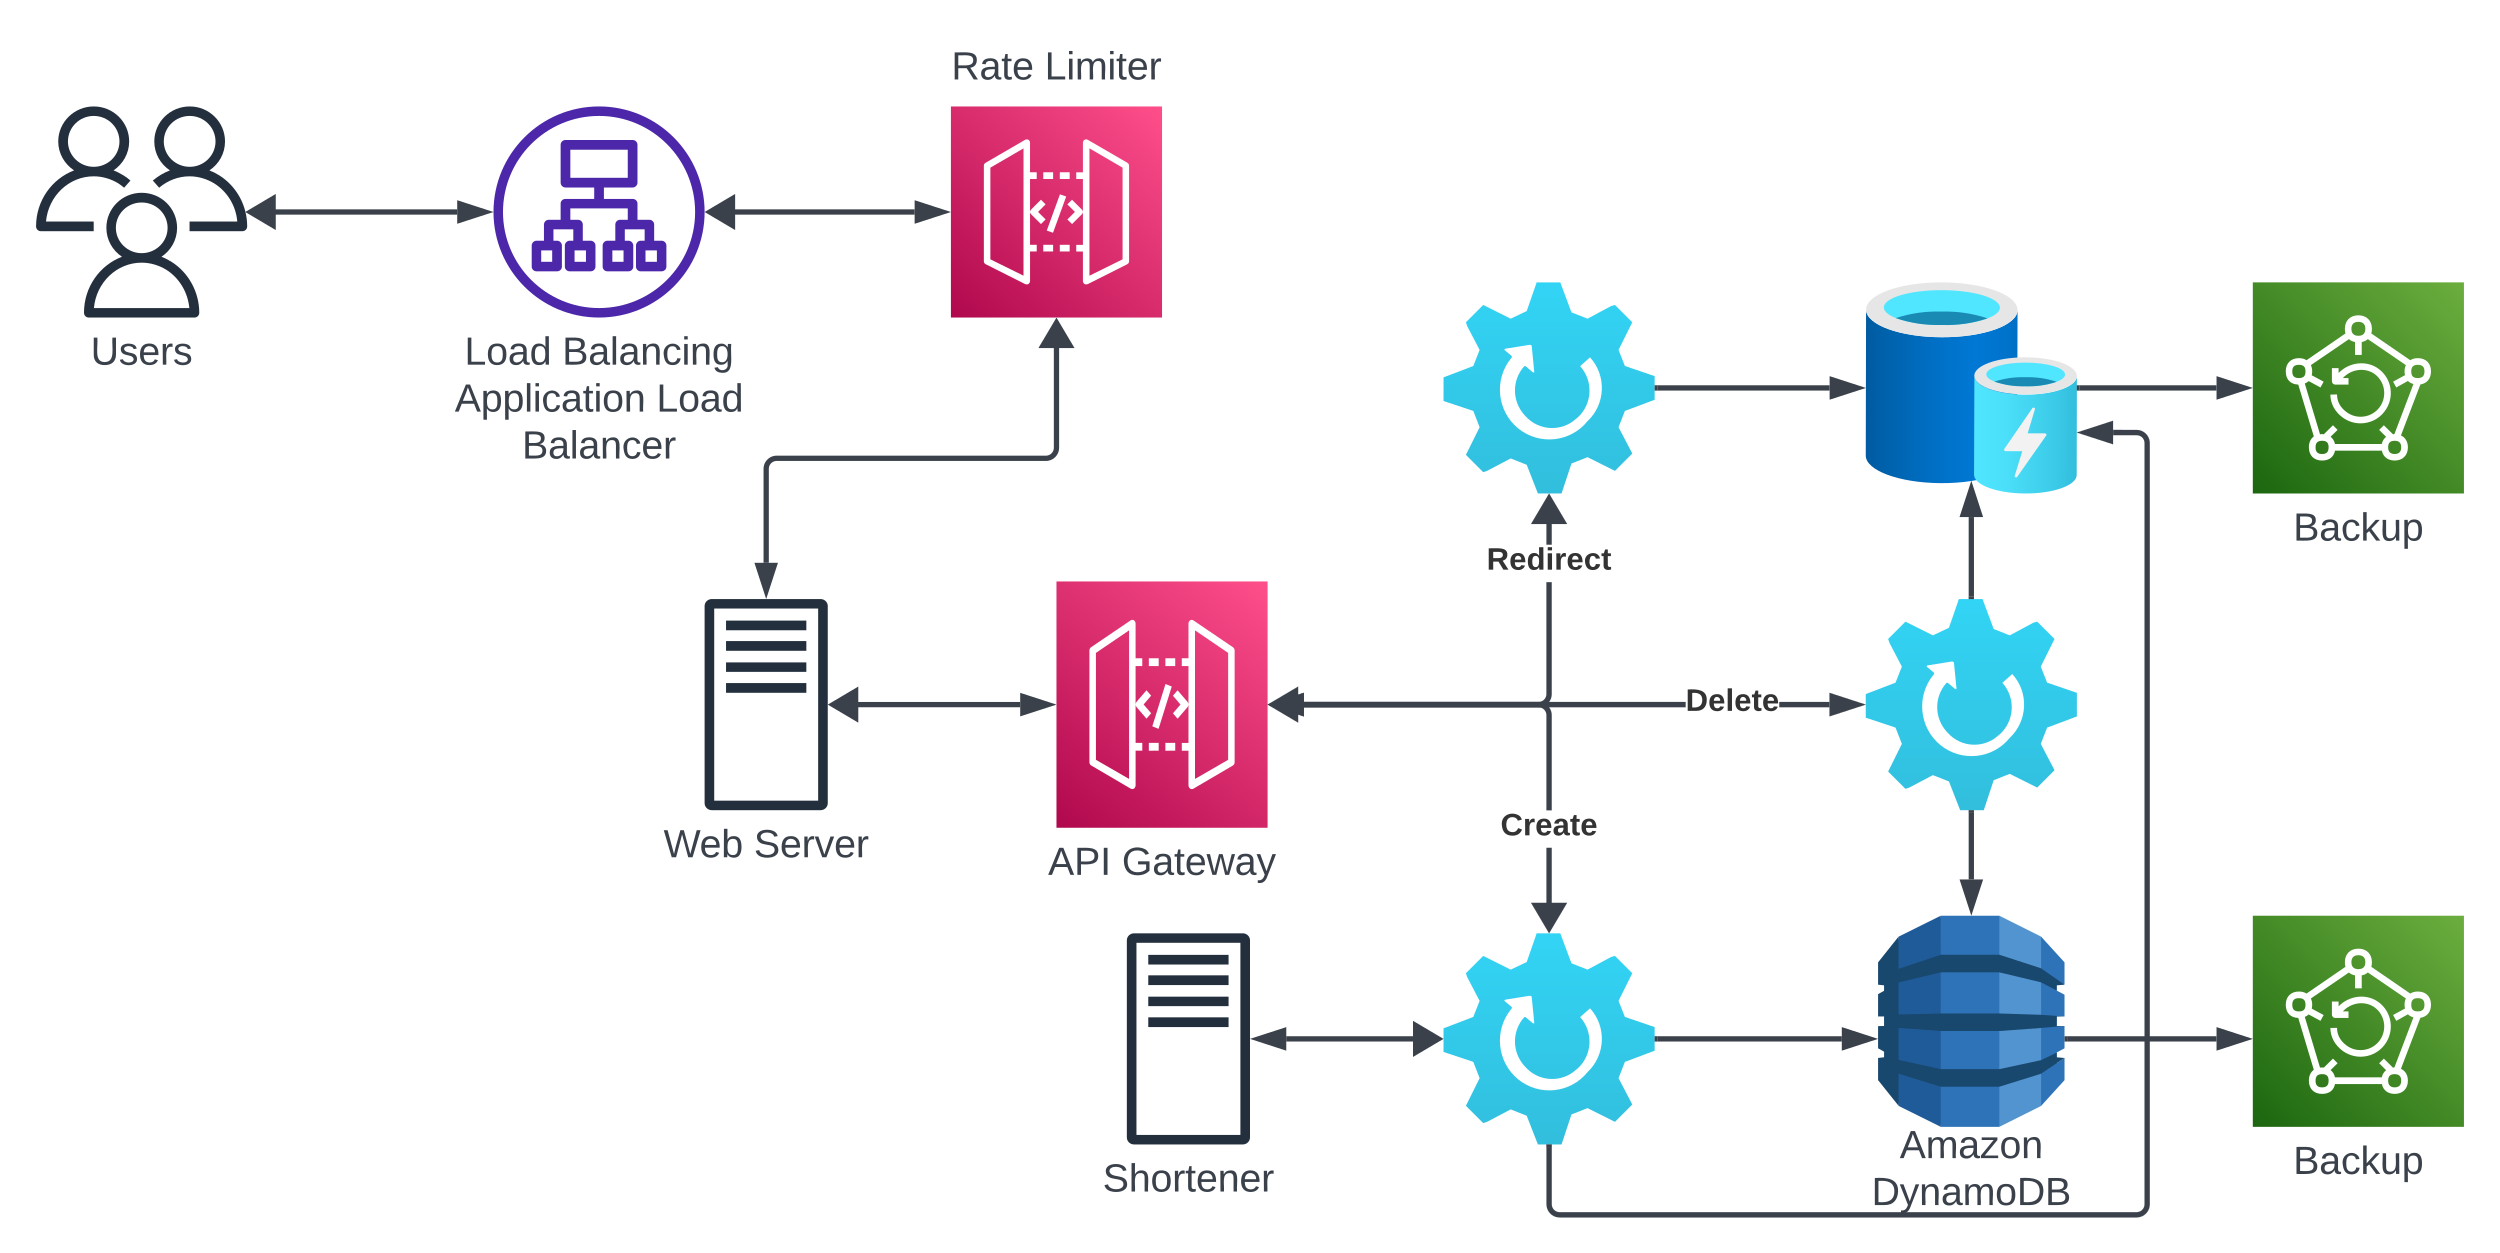<svg xmlns="http://www.w3.org/2000/svg" xmlns:xlink="http://www.w3.org/1999/xlink" xmlns:lucid="lucid" width="1421" height="712.17"><g transform="translate(-239.5 -259.5)" lucid:page-tab-id="0_0"><path d="M0 0h2000v1000H0z" fill="#fff"/><path d="M336.8 408.2c9.84 6.12 15.96 17.28 15.96 29.04 0 1.56-1.2 2.76-2.76 2.76h-60c-1.56 0-2.76-1.2-2.76-2.76 0-14.64 9-27 21.6-31.8-5.4-3.6-8.88-9.6-8.88-16.44 0-11.04 9-19.92 20.04-19.92 11.16 0 20.16 8.88 20.16 19.92 0 6.84-3.48 12.84-8.88 16.44 1.92.72 3.72 1.68 5.52 2.76zm27.24-49.08c9.84 6.12 15.96 17.16 15.96 29.04 0 1.56-1.2 2.76-2.76 2.76h-30v-5.52h27.12c-.72-8.88-5.64-17.04-13.2-21.72-4.2-2.52-9-3.96-13.92-3.96-6.24 0-12.36 2.28-17.28 6.48l-3.6-4.08c3-2.52 6.24-4.44 9.72-5.76-5.4-3.6-8.88-9.6-8.88-16.44 0-11.04 9-19.92 20.16-19.92 11.04 0 20.04 8.88 20.04 19.92 0 6.84-3.48 12.84-8.88 16.44 1.92.72 3.84 1.68 5.52 2.76zm-71.28 26.28v5.52h-30c-1.56 0-2.76-1.2-2.76-2.76 0-14.64 9-27 21.6-31.8-5.4-3.6-9-9.6-9-16.44 0-11.04 9.12-19.92 20.16-19.92 11.16 0 20.16 8.88 20.16 19.92 0 6.84-3.6 12.84-8.88 16.44 1.92.72 3.72 1.68 5.52 2.76 1.44.84 2.76 1.8 4.08 3l-3.6 4.08c-1.08-.96-2.16-1.68-3.36-2.52-4.2-2.52-9-3.96-13.92-3.96-14.16 0-25.8 11.28-27.12 25.68zm.12 49.2h54.24c-.84-9-5.76-17.16-13.2-21.84-4.2-2.52-9-3.96-13.92-3.96-14.16 0-25.8 11.28-27.12 25.8zm-14.76-94.68c0 7.92 6.6 14.4 14.64 14.4 8.16 0 14.64-6.48 14.64-14.4 0-8.04-6.48-14.52-14.64-14.52-8.04 0-14.64 6.48-14.64 14.52zm54.48 0c0 7.92 6.6 14.4 14.76 14.4 8.04 0 14.64-6.48 14.64-14.4 0-8.04-6.6-14.52-14.64-14.52-8.16 0-14.76 6.48-14.76 14.52zM305.36 389c0 7.92 6.6 14.4 14.64 14.4 8.16 0 14.76-6.48 14.76-14.4 0-8.04-6.6-14.4-14.76-14.4-8.04 0-14.64 6.36-14.64 14.4z" stroke="#000" stroke-opacity="0" fill="#242f3e"/><path d="M287.64 433.13l.35-2.65.1-.92 4.64-38.75-31.1-2.53 7.3-21.56 17.2-10.95-11.03-14.3 5.1-14.18 11.6-5.07 15.33 7.03 3.6 12.57-9.86 15 12.76 5.18 12.88.12 12.66-6-9.05-12.8 4.07-15.92 15.2-4.6 13.46 8.76 1.86 13.6-9.4 10.96 17.05 13.38 5.33 18.8-30.28 2.53 4.87 40.72-1.62 6h-62.2z" stroke="#000" stroke-opacity="0" fill-opacity="0"/><use xlink:href="#a" transform="matrix(1,0,0,1,230,449) translate(61.049 17.778)"/><path d="M580 320c33.12 0 60 26.88 60 60 0 33.12-26.88 60-60 60-33.12 0-60-26.88-60-60 0-33.12 26.88-60 60-60zm0 114.6c30.12 0 54.6-24.48 54.6-54.6s-24.48-54.6-54.6-54.6-54.6 24.48-54.6 54.6 24.48 54.6 54.6 54.6zm35.52-38.28c1.56 0 2.76 1.32 2.76 2.76v12c0 1.44-1.2 2.64-2.76 2.64h-11.88c-1.44 0-2.64-1.2-2.64-2.64v-12c0-1.44 1.2-2.76 2.64-2.76h2.28v-6.48h-11.28v6.48h2.04c1.56 0 2.76 1.32 2.76 2.76v12c0 1.44-1.2 2.64-2.76 2.64H584.8c-1.56 0-2.76-1.2-2.76-2.64v-12c0-1.44 1.2-2.76 2.76-2.76h4.44v-9.12c0-1.56 1.2-2.76 2.64-2.76h4.44v-6.48h-32.64v6.48h4.44c1.44 0 2.64 1.2 2.64 2.76v9.12h4.44c1.56 0 2.76 1.32 2.76 2.76v12c0 1.44-1.2 2.64-2.76 2.64h-11.88c-1.56 0-2.76-1.2-2.76-2.64v-12c0-1.44 1.2-2.76 2.76-2.76h2.04v-6.48h-11.28v6.48h2.04c1.56 0 2.76 1.32 2.76 2.76v12c0 1.44-1.2 2.64-2.76 2.64h-11.64c-1.56 0-2.76-1.2-2.76-2.64v-12c0-1.44 1.2-2.76 2.76-2.76h4.2v-9.12c0-1.56 1.2-2.76 2.64-2.76h6.84v-9.24c0-1.44 1.2-2.64 2.76-2.64h16.32v-6.48h-16.32c-1.56 0-2.76-1.32-2.76-2.76v-21.48c0-1.56 1.2-2.76 2.76-2.76h38.16c1.56 0 2.76 1.2 2.76 2.76v21.48c0 1.44-1.2 2.76-2.76 2.76h-16.32v6.48h16.32c1.56 0 2.76 1.2 2.76 2.64v9.24h6.84c1.44 0 2.64 1.2 2.64 2.76v9.12zm-51.84-35.76h32.64V344.6h-32.64zm2.4 47.76h6.48v-6.48h-6.48zm21.48 0h6.36v-6.48h-6.36zm18.84 0h6.48v-6.48h-6.48zm-59.28 0h6.24v-6.48h-6.24z" stroke="#000" stroke-opacity="0" fill="#4d27aa"/><use xlink:href="#b" transform="matrix(1,0,0,1,490,449) translate(13.519 17.778)"/><use xlink:href="#c" transform="matrix(1,0,0,1,490,449) translate(69.074 17.778)"/><use xlink:href="#d" transform="matrix(1,0,0,1,490,449) translate(7.994 44.444)"/><use xlink:href="#e" transform="matrix(1,0,0,1,490,449) translate(122.623 44.444)"/><use xlink:href="#f" transform="matrix(1,0,0,1,490,449) translate(46.235 71.111)"/><path d="M780 320h120v120H780V320z" stroke="#000" stroke-opacity="0" fill="url(#g)"/><path d="M824.97 357.43h3.8v3.8h-3.8v18.63c0-.42.25-.9.58-1.24l5.62-5.6 2.64 2.63-4.28 4.3 4.3 4.28-2.65 2.63-5.62-5.6c-.33-.33-.58-.82-.58-1.32v18.7h3.8v3.8h-3.8v16.82c0 .66-.33 1.24-.9 1.65-.25.18-.58.26-1 .26-.24 0-.5-.08-.82-.17l-22.46-11.3c-.67-.33-1.08-.9-1.08-1.65v-54.33c0-.66.33-1.32.9-1.65l22.55-13.1c.58-.33 1.32-.33 1.9 0 .57.33.9 1 .9 1.65zm56.3-3.7v54.32c0 .74-.4 1.32-1.06 1.65L857.76 421c-.33.08-.58.16-.83.16-.4 0-.74-.08-1-.25-.56-.4-.9-.98-.9-1.64v-16.8h-3.8v-3.8h3.8v-18.72c0 .5-.24 1-.57 1.32l-5.62 5.6-2.64-2.63 4.28-4.3-4.3-4.28 2.65-2.63 5.62 5.6c.33.33.58.82.58 1.24v-18.63h-3.8v-3.8h3.8v-16.8c0-.67.33-1.33.9-1.66.58-.33 1.33-.33 1.9 0l22.54 13.1c.58.33.9 1 .9 1.65zm-60-9.9l-18.84 10.97v52.1l18.83 9.3zm56.3 10.97l-18.83-10.97v72.38l18.83-9.3zm-32.04 16.4l-7.5 20.6-3.56-1.23 7.5-20.6zm-13.04-9.97v-3.8h5.6v3.8zm9.4 0v-3.8h5.6v3.8zm-9.4 41.22v-3.8h5.6v3.8zm9.4 0v-3.8h5.6v3.8z" stroke="#000" stroke-opacity="0" fill="#fff"/><path d="M390 380h109.38" stroke="#3a414a" stroke-width="3" fill="none"/><path d="M381.84 380l12.9-7.64v15.28zM515.15 380l-14.27 4.63v-9.26z" stroke="#3a414a" stroke-width="3" fill="#3a414a"/><path d="M651.1 380H759.4" stroke="#3a414a" stroke-width="3" fill="none"/><path d="M642.95 380l12.9-7.64v15.28zM775.15 380l-14.27 4.63v-9.26z" stroke="#3a414a" stroke-width="3" fill="#3a414a"/><path d="M705.94 600c2.24 0 4.06 1.8 4.06 3.96v112.08c0 2.16-1.82 3.96-4.06 3.96h-61.88c-2.24 0-4.06-1.8-4.06-3.96V603.96c0-2.16 1.82-3.96 4.06-3.96zm-60.48 114.6h59.08V605.4h-59.08zm6.72-96.84v-5.52h45.64v5.52zm0 11.64v-5.52h45.64v5.52zm0 23.88v-5.52h45.64v5.52zm0-11.88V636h45.64v5.4z" stroke="#000" stroke-opacity="0" fill="#232f3d"/><use xlink:href="#h" transform="matrix(1,0,0,1,610,729) translate(6.667 17.778)"/><use xlink:href="#i" transform="matrix(1,0,0,1,610,729) translate(58.025 17.778)"/><path d="M1343.23 451.16c-23.82 0-43.06-7.1-43.06-15.68l-.17 82.96c0 8.48 18.9 15.48 42.36 15.68h.6c23.82.1 43.06-6.9 43.06-15.5l.26-82.94c0 8.68-19.33 15.58-43.05 15.48z" stroke="#000" stroke-opacity="0" fill="url(#j)"/><path d="M1386.25 435.73c0 8.6-19.27 15.53-43.02 15.47-23.75-.06-43.02-7.08-43.02-15.72 0-8.62 19.28-15.54 43.03-15.48 23.75.06 43.02 7.05 43.02 15.73" stroke="#000" stroke-opacity="0" fill="#e6e6e6"/><path d="M1376.25 434.4c0 5.46-14.8 9.88-33 9.82-18.22-.06-33-4.52-33-9.98 0-5.47 14.78-9.86 33-9.82 18.2.06 33 4.5 33 9.97" stroke="#000" stroke-opacity="0" fill="#50e6ff"/><path d="M1343.14 436.6c-9.3-.25-17.23.88-26.1 3.7 8.82 2.95 16.76 4.14 26.1 3.93 9.3.26 17.23-.88 26.1-3.77-8.87-2.88-16.76-4.05-26.1-3.87z" stroke="#000" stroke-opacity="0" fill="#198ab3"/><path d="M1390.84 483.8c-16.13 0-29.16-4.82-29.1-10.64l-.18 56.2c0 5.76 12.8 10.5 28.75 10.64h.36c16.13.07 29.16-4.68 29.22-10.5l.12-56.2c0 5.8-13.1 10.55-29.16 10.5z" stroke="#000" stroke-opacity="0" fill="url(#k)"/><path d="M1420 473.24c0 5.83-13.06 10.52-29.16 10.48-16.15-.04-29.16-4.8-29.16-10.64 0-5.83 13.06-10.52 29.16-10.48 16.15.04 29.16 4.8 29.16 10.64" stroke="#000" stroke-opacity="0" fill="#e6e6e6"/><path d="M1413.28 472.37c0 3.7-10.03 6.7-22.38 6.67-12.4-.03-22.38-3.06-22.38-6.77 0-3.7 10.03-6.7 22.38-6.67 12.35.04 22.38 3.06 22.38 6.77" stroke="#000" stroke-opacity="0" fill="#50e6ff"/><path d="M1390.82 473.9c-6.34-.16-11.72.6-17.74 2.5 5.98 2 11.36 2.82 17.66 2.67 6.34.2 11.72-.6 17.74-2.57-6.02-1.94-11.36-2.72-17.66-2.6z" stroke="#000" stroke-opacity="0" fill="#198ab3"/><path d="M1395.75 491.24c-.12-.04-.24-.08-.36-.08-.3.04-.52.16-.7.36l-15.93 23.12c-.2.23-.22.55-.1.83.15.28.4.44.75.48h9.55l-4.27 13.9c-.14.36.03.8.4.95.1.08.2.08.35.08.26-.04.48-.16.65-.36l16.43-23.4c.1-.2.2-.27.2-.47 0-.44-.37-.83-.83-.83h-9.87l4.1-13.63s0-.05.03-.05c.12-.35-.05-.75-.4-.9z" stroke="#000" stroke-opacity="0" fill="#f2f2f2"/><path d="M770 286a6 6 0 0 1 6-6h128a6 6 0 0 1 6 6v28a6 6 0 0 1-6 6H776a6 6 0 0 1-6-6z" stroke="#000" stroke-opacity="0" fill="#fff" fill-opacity="0"/><use xlink:href="#l" transform="matrix(1,0,0,1,775,285) translate(5.278 19.653)"/><use xlink:href="#m" transform="matrix(1,0,0,1,775,285) translate(58.302 19.653)"/><path d="M840 451.1V514a6 6 0 0 1-6 6H681a6 6 0 0 0-6 6v53.38" stroke="#3a414a" stroke-width="3" fill="none"/><path d="M840 442.95l7.64 12.9h-15.28zM675 595.15l-4.63-14.27h9.26z" stroke="#3a414a" stroke-width="3" fill="#3a414a"/><path d="M1180 856.72v-13.44l-2.16-.72-14.76-5.04-3.6-9.12 7.8-15.72-9.84-9.84-2.16.6-13.44 7.2-9.12-3.6-6.36-17.04h-13.44l-.72 2.16-4.92 14.16-9.12 4.32-15.6-7.8-9.84 9.84.72 2.16 7.08 13.56-3.6 9.12L1060 844v13.44l2.16.72 14.76 4.92 3.6 9.24-7.8 15.72 9.84 9.84 2.16-.72 13.44-7.08 9.12 3.6 6.36 16.32h13.44l.72-2.16 4.92-14.88 9.12-3.6 15.6 7.8 9.84-9.84-.72-1.44-7.08-13.56 3.6-9.24z" stroke="#000" stroke-opacity="0" fill="url(#n)"/><path d="M1143.28 832.62l-5.63 5c7.6 8.44 7.02 21.5-1.4 29.2-.28.2-.45.36-.74.58-8.34 7.7-21.32 7.1-28.9-1.35-.3-.26-.48-.48-.7-.75-7.08-7.95-7.08-19.78 0-27.68h.7l4.22 3.54h.7v-.75l-1.4-14.18c0-.7-.7-.7-1.4-.7l-13.38 2.15c-.4 0-.75.32-.75.7l4.22 3.55v.7l-.52.64c-9.74 12.1-7.88 29.9 4.12 39.73 12.05 9.77 29.73 7.95 39.47-4.15 10.24-9.68 10.88-25.8 1.38-36.23z" stroke="#000" stroke-opacity="0" fill="#fff"/><path d="M1420 666.72v-13.44l-2.16-.72-14.76-5.04-3.6-9.12 7.8-15.72-9.84-9.84-2.16.6-13.44 7.2-9.12-3.6-6.36-17.04h-13.44l-.72 2.16-4.92 14.16-9.12 4.32-15.6-7.8-9.84 9.84.72 2.16 7.08 13.56-3.6 9.12L1300 654v13.44l2.16.72 14.76 4.92 3.6 9.24-7.8 15.72 9.84 9.84 2.16-.72 13.44-7.08 9.12 3.6 6.36 16.32h13.44l.72-2.16 4.92-14.88 9.12-3.6 15.6 7.8 9.84-9.84-.72-1.44-7.08-13.56 3.6-9.24z" stroke="#000" stroke-opacity="0" fill="url(#o)"/><path d="M1383.28 642.62l-5.63 5c7.6 8.44 7.02 21.5-1.4 29.2-.28.2-.45.36-.74.58-8.34 7.7-21.32 7.1-28.9-1.35-.3-.26-.48-.48-.7-.75-7.08-7.95-7.08-19.78 0-27.68h.7l4.22 3.54h.7v-.75l-1.4-14.18c0-.7-.7-.7-1.4-.7l-13.38 2.15c-.4 0-.75.32-.75.7l4.22 3.55v.7l-.52.64c-9.74 12.1-7.88 29.9 4.12 39.73 12.05 9.77 29.73 7.95 39.47-4.15 10.24-9.68 10.88-25.8 1.38-36.23z" stroke="#000" stroke-opacity="0" fill="#fff"/><path d="M1180 486.72v-13.44l-2.16-.72-14.76-5.04-3.6-9.12 7.8-15.72-9.84-9.84-2.16.6-13.44 7.2-9.12-3.6-6.36-17.04h-13.44l-.72 2.16-4.92 14.16-9.12 4.32-15.6-7.8-9.84 9.84.72 2.16 7.08 13.56-3.6 9.12L1060 474v13.44l2.16.72 14.76 4.92 3.6 9.24-7.8 15.72 9.84 9.84 2.16-.72 13.44-7.08 9.12 3.6 6.36 16.32h13.44l.72-2.16 4.92-14.88 9.12-3.6 15.6 7.8 9.84-9.84-.72-1.44-7.08-13.56 3.6-9.24z" stroke="#000" stroke-opacity="0" fill="url(#p)"/><path d="M1143.28 462.62l-5.63 5c7.6 8.44 7.02 21.5-1.4 29.2-.28.2-.45.36-.74.58-8.34 7.7-21.32 7.1-28.9-1.34-.3-.27-.48-.5-.7-.76-7.08-7.95-7.08-19.78 0-27.68h.7l4.22 3.54h.7v-.75l-1.4-14.18c0-.7-.7-.7-1.4-.7l-13.38 2.15c-.4 0-.75.32-.75.7l4.22 3.55v.7l-.52.64c-9.74 12.1-7.88 29.9 4.12 39.73 12.05 9.77 29.73 7.95 39.47-4.15 10.24-9.68 10.88-25.8 1.38-36.23z" stroke="#000" stroke-opacity="0" fill="#fff"/><path d="M1197.62 661.5h-226.5v-3h226.5zm81.76 0h-28.53v-3h28.53z" stroke="#3a414a" stroke-width=".05" fill="#3a414a"/><path d="M975.86 667.64l-12.9-7.64 12.9-7.64z" fill="#3a414a"/><path d="M977.36 670.26L960 660l17.36-10.26zM965.9 660l8.46 5v-10z" stroke="#3a414a" stroke-width=".05" fill="#3a414a"/><path d="M1295.15 660l-14.27 4.63v-9.26z" fill="#3a414a"/><path d="M1300 660l-20.62 6.7v-13.4zm-17.62 2.57l7.9-2.57-7.9-2.57z" stroke="#3a414a" stroke-width=".05" fill="#3a414a"/><use xlink:href="#q" transform="matrix(1,0,0,1,1197.62,649.333) translate(0 14.222)"/><path d="M1121.5 654.06l-.1 1.1-.26 1.16-.45 1.1-.63 1-.76.9-.9.75-1 .62-1.08.44-1.15.27-1.1.1H980.6v-3h133.32l.76-.06.7-.17.64-.26.6-.36.54-.46.46-.54.37-.6.28-.65.16-.7.06-.76v-63.52h3zm0-84.97h-3v-18h3z" stroke="#3a414a" stroke-width=".05" fill="#3a414a"/><path d="M1127.64 555.86h-15.28l7.64-12.9z" fill="#3a414a"/><path d="M1130.27 557.36h-20.54L1120 540zm-15.28-3h10l-5-8.47z" stroke="#3a414a" stroke-width=".05" fill="#3a414a"/><path d="M979.12 664.63L964.85 660l14.27-4.63z" fill="#3a414a"/><path d="M980.62 666.7L960 660l20.62-6.7zm-10.9-6.7l7.9 2.57v-5.14z" stroke="#3a414a" stroke-width=".05" fill="#3a414a"/><use xlink:href="#r" transform="matrix(1,0,0,1,1084.519,569.091) translate(0 14.222)"/><path d="M1121.5 778.9h-3v-37.5h3zm-6.33-120.3l1.15.26 1.1.45 1 .63.9.76.75.9.62 1 .44 1.08.27 1.15.1 1.1v54.15h-3v-54.02l-.06-.76-.16-.7-.27-.64-.36-.6-.46-.54-.54-.46-.6-.37-.65-.27-.7-.17-.76-.06H980.62v-3h133.44z" stroke="#3a414a" stroke-width=".05" fill="#3a414a"/><path d="M1120 787.05l-7.64-12.9h15.28z" fill="#3a414a"/><path d="M1120 790l-10.27-17.36h20.54zm-5-14.36l5 8.47 5-8.46z" stroke="#3a414a" stroke-width=".05" fill="#3a414a"/><path d="M979.12 664.63L964.85 660l14.27-4.63z" fill="#3a414a"/><path d="M980.62 666.7L960 660l20.62-6.7zm-10.9-6.7l7.9 2.57v-5.14z" stroke="#3a414a" stroke-width=".05" fill="#3a414a"/><use xlink:href="#s" transform="matrix(1,0,0,1,1092.395,720.078) translate(0 14.222)"/><path d="M1412.97 819.1v-12.6l-13.3-14.6-21.8 48.1 21.8 48.08 13.3-14.62v-12.7l-4.42 3.08v-6.15l4.42-2.32v-12.7l-4.42.1v-5.68l4.42.2v-12.4l-4.42-2.32v-4.33l4.42.86z" fill="#2e73b8"/><path d="M1375.9 900l23.76-11.88v-96.24L1375.9 780l-26.88 60.96 26.9 59.04z" fill="#5294cf"/><path d="M1342.66 900h33.26V780h-33.26l-17.22 60.96 17.22 59.04z" fill="#2e73b8"/><path d="M1342.64 900l-23.96-11.88-7.53-47.16 7.53-49.08 23.9-11.88.06 120z" fill="#205b99"/><path d="M1408.55 857.76l-8.9 4.33-23.75 5.1h-33.28l-23.22-5.1-.42-.1-.32-.1v-18.1l23.96 1.74h33.27l23.74-1.73 13.36-1.14h-4.45v-5.4h4.34l-13.26-.95-23.74-.76h-33.07l-24.17.58v-18.28h.32l23.85-5.68h33.06l23.74 5.68 8.9 4.7v-2.97l4.46-.38-13.36-9.34-23.74-7.7h-33.07l-24.17 7.98v-18.27L1307 806.5v12.7l3.4.37v3.08l-3.4 1.92v12.7h3.4v5.4l-3.4.08v12.6l3.4 1.93v3.17l-3.4.4v12.6l11.66 14.6V869.8l23.96 7.4h33.27l23.74-7.4 13.36-8.94-4.45-.4v-2.68z" fill="#19486f"/><use xlink:href="#t" transform="matrix(1,0,0,1,1307,900) translate(12.29 17.778)"/><use xlink:href="#u" transform="matrix(1,0,0,1,1307,900) translate(-3.698 44.444)"/><path d="M945.94 790c2.24 0 4.06 1.8 4.06 3.96v112.08c0 2.16-1.82 3.96-4.06 3.96h-61.88c-2.24 0-4.06-1.8-4.06-3.96V793.96c0-2.16 1.82-3.96 4.06-3.96zm-60.48 114.6h59.08V795.4h-59.08zm6.72-96.84v-5.52h45.64v5.52zm0 11.64v-5.52h45.64v5.52zm0 23.88v-5.52h45.64v5.52zm0-11.88V826h45.64v5.4z" stroke="#000" stroke-opacity="0" fill="#232f3d"/><use xlink:href="#v" transform="matrix(1,0,0,1,850,919) translate(16.296 17.778)"/><path d="M1181.5 480h97.96" stroke="#3a414a" stroke-width="3" fill="none"/><path d="M1181.54 481.5H1180v-3h1.54z" stroke="#3a414a" stroke-width=".05" fill="#3a414a"/><path d="M1295.23 480l-14.27 4.63v-9.26z" stroke="#3a414a" stroke-width="3" fill="#3a414a"/><path d="M1181.5 850h104.88" stroke="#3a414a" stroke-width="3" fill="none"/><path d="M1181.54 851.5H1180v-3h1.54z" stroke="#3a414a" stroke-width=".05" fill="#3a414a"/><path d="M1302.15 850l-14.27 4.63v-9.26z" stroke="#3a414a" stroke-width="3" fill="#3a414a"/><path d="M1455.1 503.94l1.15.27 1.1.46 1 .62.9.76.75.9.62 1 .45 1.1.27 1.14.1 1.1v432.78l-.1 1.1-.27 1.16-.45 1.1-.62 1-.76.9-.9.75-1 .62-1.1.44-1.13.27-1.1.1h-328.06l-1.1-.1-1.16-.26-1.1-.45-1-.63-.9-.76-.75-.9-.62-1-.44-1.08-.27-1.15-.1-1.1V911.5h3v32.44l.06.76.16.7.27.64.36.6.46.54.54.46.6.37.65.27.7.17.76.06h327.8l.78-.06.68-.17.65-.26.6-.36.54-.46.47-.54.37-.6.27-.65.17-.7.06-.76V511.4l-.06-.75-.16-.7-.26-.64-.37-.6-.46-.53-.52-.46-.6-.35-.66-.28-.68-.16-.77-.05h-13.32v-3H1454z" stroke="#3a414a" stroke-width=".05" fill="#3a414a"/><path d="M1121.5 911.54h-3V910h3z" fill="#3a414a"/><path d="M1121.53 911.56h-3.06v-1.58h3.06zm-3-1.53v1.48h2.94v-1.48z" stroke="#3a414a" stroke-width=".05" fill="#3a414a"/><path d="M1439.05 510l-14.26-4.65 14.25-4.64z" fill="#3a414a"/><path d="M1440.55 512.05l-20.62-6.7 20.62-6.7zm-10.9-6.7l7.9 2.57v-5.14z" stroke="#3a414a" stroke-width=".05" fill="#3a414a"/><path d="M840 590h120v140H840V590z" stroke="#000" stroke-opacity="0" fill="url(#w)"/><path d="M884.97 633.67h3.8v4.43h-3.8v21.73c0-.48.25-1.05.58-1.44l5.62-6.55 2.64 3.08-4.28 5 4.3 5-2.65 3.08-5.62-6.53c-.33-.4-.58-.96-.58-1.54v21.83h3.8v4.43h-3.8v19.6c0 .78-.33 1.45-.9 1.93-.25.2-.58.3-1 .3-.24 0-.5-.1-.82-.2l-22.46-13.18c-.67-.38-1.08-1.06-1.08-1.92v-63.38c0-.77.33-1.54.9-1.93l22.55-15.3c.58-.38 1.32-.38 1.9 0 .57.4.9 1.16.9 1.93zm56.3-4.32v63.38c0 .86-.4 1.54-1.06 1.92l-22.45 13.18c-.33.1-.58.2-.83.2-.4 0-.74-.1-1-.3-.56-.48-.9-1.15-.9-1.92v-19.6h-3.8v-4.44h3.8v-21.83c0 .58-.24 1.15-.57 1.54l-5.62 6.54-2.64-3.07 4.28-5-4.3-5 2.65-3.08 5.62 6.54c.33.38.58.95.58 1.43V638.1h-3.8v-4.43h3.8v-19.62c0-.77.33-1.54.9-1.92.58-.4 1.33-.4 1.9 0l22.54 15.3c.58.38.9 1.15.9 1.92zm-60-11.55l-18.84 12.8v60.78l18.83 10.87zm56.3 12.8l-18.83-12.8v84.45l18.83-10.87zm-32.04 19.13l-7.5 24.05-3.56-1.44 7.5-24.05zM892.5 638.1v-4.43h5.6v4.43zm9.4 0v-4.43h5.6v4.43zm-9.4 48.1v-4.44h5.6v4.43zm9.4 0v-4.44h5.6v4.43z" stroke="#000" stroke-opacity="0" fill="#fff"/><use xlink:href="#x" transform="matrix(1,0,0,1,810,739) translate(25.216 17.778)"/><use xlink:href="#y" transform="matrix(1,0,0,1,810,739) translate(67.191 17.778)"/><path d="M721.1 660h98.28" stroke="#3a414a" stroke-width="3" fill="none"/><path d="M712.95 660l12.9-7.64v15.28zM835.15 660l-14.27 4.63v-9.26z" stroke="#3a414a" stroke-width="3" fill="#3a414a"/><path d="M1520 420h120v120h-120V420z" stroke="#000" stroke-opacity="0" fill="url(#z)"/><path d="M1621.28 470.6c0 4.12-2.3 6.84-6.03 7.42L1604.2 507c2.47 1.15 3.95 3.55 3.95 6.77 0 4.54-2.97 7.5-7.5 7.5-3.9 0-6.62-2.14-7.28-5.6h-26.66c-.65 3.55-3.3 5.6-7.34 5.6-4.62 0-7.5-2.88-7.5-7.5 0-2.8.98-4.87 2.8-6.2l-8.84-29.47c-4.46-.16-7.1-2.9-7.1-7.5 0-4.64 2.9-7.53 7.5-7.53 1.66 0 3.15.42 4.3 1.16l22.13-15.2c-.25-.82-.33-1.64-.33-2.63 0-4.63 2.97-7.68 7.68-7.68 4.7 0 7.68 3.05 7.68 7.68 0 1-.08 1.8-.33 2.64l22.12 15.2c1.16-.75 2.65-1.17 4.3-1.17 4.62 0 7.5 2.9 7.5 7.52zm-28 41.27c.42-1.74 1.25-3.14 2.5-4.05l-3.97-3.96 2.65-2.64 5.2 5.12c.25 0 .5-.1.82-.1l10.82-28.47c-1.25-.33-2.32-.9-3.15-1.73l-6.6 3.7-1.82-3.3 6.77-3.7c-.16-.67-.25-1.4-.25-2.15 0-1.33.25-2.5.75-3.56l-21.63-14.78c-.9.82-2.07 1.4-3.47 1.65v7.36h-3.8v-7.35c-1.32-.24-2.56-.8-3.47-1.64L1553 467.04c.5 1.07.75 2.23.75 3.55 0 .8-.1 1.56-.25 2.22l6.77 3.63-1.82 3.3-6.7-3.63c-.65.58-1.3 1.07-2.2 1.4l8.65 28.82c.42 0 .75-.1 1.16-.1.33 0 .66.1 1 .1l5.2-5.12 2.63 2.64-3.97 3.88c1.24 1 2.15 2.4 2.48 4.13zm-12.04-11.73c-3.55 0-7.18-1.15-10.24-3.38-4.46-3.38-6.85-7.84-6.93-12.96l3.8-.1c0 3.98 1.8 7.36 5.36 10 5.94 4.46 14.37 3.23 18.82-2.72 4.38-5.94 3.22-14.37-2.72-18.82-5.45-3.97-13.38-2.98-18.16 2.23h3.22v3.7h-7.53c-.5 0-1-.16-1.32-.5-.33-.4-.58-.82-.58-1.3v-7.53h3.8v2.73c6.03-6.2 15.94-7.43 22.8-2.3 7.58 5.6 9.15 16.4 3.46 24-3.3 4.55-8.5 6.94-13.8 6.94zm-1.24-57.7c-2.64 0-3.96 1.4-3.96 3.96 0 2.64 1.4 3.96 3.96 3.96 2.64 0 3.96-1.32 3.96-3.96 0-2.56-1.32-3.96-3.96-3.96zm-37.57 28.15c0 2.7 1.16 3.8 3.8 3.8 2.64 0 3.72-1.17 3.72-3.8 0-2.57-1.16-3.73-3.72-3.73-2.64 0-3.8 1.16-3.8 3.72zm75.13 0c0-2.57-1.15-3.73-3.8-3.73-2.55 0-3.7 1.16-3.7 3.72 0 2.7 1.07 3.8 3.7 3.8 2.65 0 3.8-1.17 3.8-3.8zm-58.2 46.97c2.56 0 3.72-1.16 3.72-3.8 0-2.64-1.08-3.72-3.72-3.72-2.56 0-3.7 1.16-3.7 3.72-.02 2.56 1.14 3.8 3.7 3.8zm41.28 0c2.48 0 3.7-1.33 3.7-3.8.02-2.48-1.22-3.72-3.7-3.72-2.56 0-3.72 1.16-3.72 3.72 0 2.47 1.24 3.8 3.72 3.8z" stroke="#000" stroke-opacity="0" fill="#fff"/><use xlink:href="#A" transform="matrix(1,0,0,1,1490,549) translate(52.963 17.778)"/><path d="M1520 780h120v120h-120V780z" stroke="#000" stroke-opacity="0" fill="url(#B)"/><path d="M1621.28 830.6c0 4.12-2.3 6.84-6.03 7.42L1604.2 867c2.47 1.15 3.95 3.55 3.95 6.77 0 4.54-2.97 7.5-7.5 7.5-3.9 0-6.62-2.14-7.28-5.6h-26.66c-.65 3.55-3.3 5.6-7.34 5.6-4.62 0-7.5-2.88-7.5-7.5 0-2.8.98-4.87 2.8-6.2l-8.84-29.47c-4.46-.16-7.1-2.9-7.1-7.5 0-4.63 2.9-7.52 7.5-7.52 1.66 0 3.15.4 4.3 1.15l22.13-15.2c-.25-.82-.33-1.64-.33-2.63 0-4.63 2.97-7.68 7.68-7.68 4.7 0 7.68 3.05 7.68 7.68 0 1-.08 1.8-.33 2.64l22.12 15.2c1.16-.75 2.65-1.16 4.3-1.16 4.62 0 7.5 2.88 7.5 7.5zm-28 41.27c.42-1.74 1.25-3.14 2.5-4.05l-3.97-3.96 2.65-2.64 5.2 5.12c.25 0 .5-.1.82-.1l10.82-28.47c-1.25-.33-2.32-.9-3.15-1.73l-6.6 3.7-1.82-3.3 6.77-3.7c-.16-.67-.25-1.4-.25-2.15 0-1.33.25-2.5.75-3.56l-21.63-14.78c-.9.83-2.07 1.4-3.47 1.65v7.36h-3.8v-7.35c-1.32-.24-2.56-.8-3.47-1.64L1553 827.04c.5 1.07.75 2.23.75 3.55 0 .8-.1 1.56-.25 2.22l6.77 3.63-1.82 3.3-6.7-3.63c-.65.58-1.3 1.07-2.2 1.4l8.65 28.82c.42 0 .75-.1 1.16-.1.33 0 .66.1 1 .1l5.2-5.12 2.63 2.64-3.97 3.88c1.24 1 2.15 2.4 2.48 4.13zm-12.04-11.73c-3.55 0-7.18-1.15-10.24-3.38-4.46-3.38-6.85-7.84-6.93-12.96l3.8-.08c0 3.96 1.8 7.34 5.36 10 5.94 4.44 14.37 3.2 18.82-2.74 4.38-5.94 3.22-14.37-2.72-18.82-5.45-3.97-13.38-2.98-18.16 2.23h3.22v3.7h-7.53c-.5 0-1-.16-1.32-.5-.33-.4-.58-.82-.58-1.32v-7.5h3.8v2.72c6.03-6.2 15.94-7.43 22.8-2.32 7.58 5.62 9.15 16.43 3.46 24.03-3.3 4.55-8.5 6.94-13.8 6.94zm-1.24-57.7c-2.64 0-3.96 1.4-3.96 3.96 0 2.64 1.4 3.96 3.96 3.96 2.64 0 3.96-1.32 3.96-3.96 0-2.56-1.32-3.97-3.96-3.97zm-37.57 28.15c0 2.7 1.16 3.8 3.8 3.8 2.64 0 3.72-1.17 3.72-3.8 0-2.57-1.16-3.73-3.72-3.73-2.64 0-3.8 1.16-3.8 3.72zm75.13 0c0-2.57-1.15-3.73-3.8-3.73-2.55 0-3.7 1.16-3.7 3.72 0 2.7 1.07 3.8 3.7 3.8 2.65 0 3.8-1.17 3.8-3.8zm-58.2 46.97c2.56 0 3.72-1.16 3.72-3.8 0-2.64-1.08-3.72-3.72-3.72-2.56 0-3.7 1.16-3.7 3.72-.02 2.56 1.14 3.8 3.7 3.8zm41.28 0c2.48 0 3.7-1.33 3.7-3.8.02-2.48-1.22-3.72-3.7-3.72-2.56 0-3.72 1.16-3.72 3.72 0 2.47 1.24 3.8 3.72 3.8z" stroke="#000" stroke-opacity="0" fill="#fff"/><use xlink:href="#A" transform="matrix(1,0,0,1,1490,909) translate(52.963 17.778)"/><path d="M1421.5 480h77.88" stroke="#3a414a" stroke-width="3" fill="none"/><path d="M1421.52 481.5h-1.54v-3h1.54z" stroke="#3a414a" stroke-width=".05" fill="#3a414a"/><path d="M1515.15 480l-14.27 4.63v-9.26z" stroke="#3a414a" stroke-width="3" fill="#3a414a"/><path d="M1414.47 850h84.9" stroke="#3a414a" stroke-width="3" fill="none"/><path d="M1414.5 851.5h-1.53v-3h1.54z" stroke="#3a414a" stroke-width=".05" fill="#3a414a"/><path d="M1515.15 850l-14.27 4.63v-9.26z" stroke="#3a414a" stroke-width="3" fill="#3a414a"/><path d="M1048.9 850H970.6" stroke="#3a414a" stroke-width="3" fill="none"/><path d="M1057.05 850l-12.9 7.64v-15.28zM954.85 850l14.27-4.63v9.26z" stroke="#3a414a" stroke-width="3" fill="#3a414a"/><path d="M1360 721.5v37.88" stroke="#3a414a" stroke-width="3" fill="none"/><path d="M1361.5 721.54h-3V720h3z" stroke="#3a414a" stroke-width=".05" fill="#3a414a"/><path d="M1360 775.15l-4.63-14.27h9.27z" stroke="#3a414a" stroke-width="3" fill="#3a414a"/><path d="M1360 598.5v-45.1" stroke="#3a414a" stroke-width="3" fill="none"/><path d="M1361.5 600h-3v-1.54h3z" stroke="#3a414a" stroke-width=".05" fill="#3a414a"/><path d="M1360 537.62l4.63 14.27h-9.27z" stroke="#3a414a" stroke-width="3" fill="#3a414a"/><defs><path fill="#3a414a" d="M232-93c-1 65-40 97-104 97C67 4 28-28 28-90v-158h33c8 89-33 224 67 224 102 0 64-133 71-224h33v155" id="C"/><path fill="#3a414a" d="M135-143c-3-34-86-38-87 0 15 53 115 12 119 90S17 21 10-45l28-5c4 36 97 45 98 0-10-56-113-15-118-90-4-57 82-63 122-42 12 7 21 19 24 35" id="D"/><path fill="#3a414a" d="M100-194c63 0 86 42 84 106H49c0 40 14 67 53 68 26 1 43-12 49-29l28 8c-11 28-37 45-77 45C44 4 14-33 15-96c1-61 26-98 85-98zm52 81c6-60-76-77-97-28-3 7-6 17-6 28h103" id="E"/><path fill="#3a414a" d="M114-163C36-179 61-72 57 0H25l-1-190h30c1 12-1 29 2 39 6-27 23-49 58-41v29" id="F"/><g id="a"><use transform="matrix(0.062,0,0,0.062,0,0)" xlink:href="#C"/><use transform="matrix(0.062,0,0,0.062,15.988,0)" xlink:href="#D"/><use transform="matrix(0.062,0,0,0.062,27.099,0)" xlink:href="#E"/><use transform="matrix(0.062,0,0,0.062,39.444,0)" xlink:href="#F"/><use transform="matrix(0.062,0,0,0.062,46.79,0)" xlink:href="#D"/></g><path fill="#3a414a" d="M30 0v-248h33v221h125V0H30" id="G"/><path fill="#3a414a" d="M100-194c62-1 85 37 85 99 1 63-27 99-86 99S16-35 15-95c0-66 28-99 85-99zM99-20c44 1 53-31 53-75 0-43-8-75-51-75s-53 32-53 75 10 74 51 75" id="H"/><path fill="#3a414a" d="M141-36C126-15 110 5 73 4 37 3 15-17 15-53c-1-64 63-63 125-63 3-35-9-54-41-54-24 1-41 7-42 31l-33-3c5-37 33-52 76-52 45 0 72 20 72 64v82c-1 20 7 32 28 27v20c-31 9-61-2-59-35zM48-53c0 20 12 33 32 33 41-3 63-29 60-74-43 2-92-5-92 41" id="I"/><path fill="#3a414a" d="M85-194c31 0 48 13 60 33l-1-100h32l1 261h-30c-2-10 0-23-3-31C134-8 116 4 85 4 32 4 16-35 15-94c0-66 23-100 70-100zm9 24c-40 0-46 34-46 75 0 40 6 74 45 74 42 0 51-32 51-76 0-42-9-74-50-73" id="J"/><g id="b"><use transform="matrix(0.062,0,0,0.062,0,0)" xlink:href="#G"/><use transform="matrix(0.062,0,0,0.062,12.346,0)" xlink:href="#H"/><use transform="matrix(0.062,0,0,0.062,24.691,0)" xlink:href="#I"/><use transform="matrix(0.062,0,0,0.062,37.037,0)" xlink:href="#J"/></g><path fill="#3a414a" d="M160-131c35 5 61 23 61 61C221 17 115-2 30 0v-248c76 3 177-17 177 60 0 33-19 50-47 57zm-97-11c50-1 110 9 110-42 0-47-63-36-110-37v79zm0 115c55-2 124 14 124-45 0-56-70-42-124-44v89" id="K"/><path fill="#3a414a" d="M24 0v-261h32V0H24" id="L"/><path fill="#3a414a" d="M117-194c89-4 53 116 60 194h-32v-121c0-31-8-49-39-48C34-167 62-67 57 0H25l-1-190h30c1 10-1 24 2 32 11-22 29-35 61-36" id="M"/><path fill="#3a414a" d="M96-169c-40 0-48 33-48 73s9 75 48 75c24 0 41-14 43-38l32 2c-6 37-31 61-74 61-59 0-76-41-82-99-10-93 101-131 147-64 4 7 5 14 7 22l-32 3c-4-21-16-35-41-35" id="N"/><path fill="#3a414a" d="M24-231v-30h32v30H24zM24 0v-190h32V0H24" id="O"/><path fill="#3a414a" d="M177-190C167-65 218 103 67 71c-23-6-38-20-44-43l32-5c15 47 100 32 89-28v-30C133-14 115 1 83 1 29 1 15-40 15-95c0-56 16-97 71-98 29-1 48 16 59 35 1-10 0-23 2-32h30zM94-22c36 0 50-32 50-73 0-42-14-75-50-75-39 0-46 34-46 75s6 73 46 73" id="P"/><g id="c"><use transform="matrix(0.062,0,0,0.062,0,0)" xlink:href="#K"/><use transform="matrix(0.062,0,0,0.062,14.815,0)" xlink:href="#I"/><use transform="matrix(0.062,0,0,0.062,27.16,0)" xlink:href="#L"/><use transform="matrix(0.062,0,0,0.062,32.037,0)" xlink:href="#I"/><use transform="matrix(0.062,0,0,0.062,44.383,0)" xlink:href="#M"/><use transform="matrix(0.062,0,0,0.062,56.728,0)" xlink:href="#N"/><use transform="matrix(0.062,0,0,0.062,67.84,0)" xlink:href="#O"/><use transform="matrix(0.062,0,0,0.062,72.716,0)" xlink:href="#M"/><use transform="matrix(0.062,0,0,0.062,85.062,0)" xlink:href="#P"/></g><path fill="#3a414a" d="M205 0l-28-72H64L36 0H1l101-248h38L239 0h-34zm-38-99l-47-123c-12 45-31 82-46 123h93" id="Q"/><path fill="#3a414a" d="M115-194c55 1 70 41 70 98S169 2 115 4C84 4 66-9 55-30l1 105H24l-1-265h31l2 30c10-21 28-34 59-34zm-8 174c40 0 45-34 45-75s-6-73-45-74c-42 0-51 32-51 76 0 43 10 73 51 73" id="R"/><path fill="#3a414a" d="M59-47c-2 24 18 29 38 22v24C64 9 27 4 27-40v-127H5v-23h24l9-43h21v43h35v23H59v120" id="S"/><g id="d"><use transform="matrix(0.062,0,0,0.062,0,0)" xlink:href="#Q"/><use transform="matrix(0.062,0,0,0.062,14.815,0)" xlink:href="#R"/><use transform="matrix(0.062,0,0,0.062,27.16,0)" xlink:href="#R"/><use transform="matrix(0.062,0,0,0.062,39.506,0)" xlink:href="#L"/><use transform="matrix(0.062,0,0,0.062,44.383,0)" xlink:href="#O"/><use transform="matrix(0.062,0,0,0.062,49.259,0)" xlink:href="#N"/><use transform="matrix(0.062,0,0,0.062,60.37,0)" xlink:href="#I"/><use transform="matrix(0.062,0,0,0.062,72.716,0)" xlink:href="#S"/><use transform="matrix(0.062,0,0,0.062,78.889,0)" xlink:href="#O"/><use transform="matrix(0.062,0,0,0.062,83.765,0)" xlink:href="#H"/><use transform="matrix(0.062,0,0,0.062,96.111,0)" xlink:href="#M"/></g><g id="e"><use transform="matrix(0.062,0,0,0.062,0,0)" xlink:href="#G"/><use transform="matrix(0.062,0,0,0.062,12.346,0)" xlink:href="#H"/><use transform="matrix(0.062,0,0,0.062,24.691,0)" xlink:href="#I"/><use transform="matrix(0.062,0,0,0.062,37.037,0)" xlink:href="#J"/></g><g id="f"><use transform="matrix(0.062,0,0,0.062,0,0)" xlink:href="#K"/><use transform="matrix(0.062,0,0,0.062,14.815,0)" xlink:href="#I"/><use transform="matrix(0.062,0,0,0.062,27.16,0)" xlink:href="#L"/><use transform="matrix(0.062,0,0,0.062,32.037,0)" xlink:href="#I"/><use transform="matrix(0.062,0,0,0.062,44.383,0)" xlink:href="#M"/><use transform="matrix(0.062,0,0,0.062,56.728,0)" xlink:href="#N"/><use transform="matrix(0.062,0,0,0.062,67.84,0)" xlink:href="#E"/><use transform="matrix(0.062,0,0,0.062,80.185,0)" xlink:href="#F"/></g><linearGradient gradientUnits="userSpaceOnUse" id="g" x1="780" y1="440" x2="900" y2="320"><stop offset="0%" stop-color="#b0084d"/><stop offset="100%" stop-color="#ff4f8b"/></linearGradient><path fill="#3a414a" d="M266 0h-40l-56-210L115 0H75L2-248h35L96-30l15-64 43-154h32l59 218 59-218h35" id="T"/><path fill="#3a414a" d="M115-194c53 0 69 39 70 98 0 66-23 100-70 100C84 3 66-7 56-30L54 0H23l1-261h32v101c10-23 28-34 59-34zm-8 174c40 0 45-34 45-75 0-40-5-75-45-74-42 0-51 32-51 76 0 43 10 73 51 73" id="U"/><g id="h"><use transform="matrix(0.062,0,0,0.062,0,0)" xlink:href="#T"/><use transform="matrix(0.062,0,0,0.062,20.494,0)" xlink:href="#E"/><use transform="matrix(0.062,0,0,0.062,32.84,0)" xlink:href="#U"/></g><path fill="#3a414a" d="M185-189c-5-48-123-54-124 2 14 75 158 14 163 119 3 78-121 87-175 55-17-10-28-26-33-46l33-7c5 56 141 63 141-1 0-78-155-14-162-118-5-82 145-84 179-34 5 7 8 16 11 25" id="V"/><path fill="#3a414a" d="M108 0H70L1-190h34L89-25l56-165h34" id="W"/><g id="i"><use transform="matrix(0.062,0,0,0.062,0,0)" xlink:href="#V"/><use transform="matrix(0.062,0,0,0.062,14.815,0)" xlink:href="#E"/><use transform="matrix(0.062,0,0,0.062,27.16,0)" xlink:href="#F"/><use transform="matrix(0.062,0,0,0.062,34.506,0)" xlink:href="#W"/><use transform="matrix(0.062,0,0,0.062,45.617,0)" xlink:href="#E"/><use transform="matrix(0.062,0,0,0.062,57.963,0)" xlink:href="#F"/></g><linearGradient gradientUnits="userSpaceOnUse" id="j" x1="1300.12" y1="479.94" x2="1419.79" y2="480.21"><stop offset="0%" stop-color="#005ba1"/><stop offset="6.8%" stop-color="#0060a9"/><stop offset="35.6%" stop-color="#0071c8"/><stop offset="51.7%" stop-color="#0078d4"/><stop offset="64.2%" stop-color="#0074cd"/><stop offset="82%" stop-color="#006abb"/><stop offset="100%" stop-color="#005ba1"/></linearGradient><linearGradient gradientUnits="userSpaceOnUse" id="k" x1="1300.11" y1="479.94" x2="1419.82" y2="480.21"><stop offset="0%" stop-color="#32bedd"/><stop offset="32.2%" stop-color="#47daf5"/><stop offset="51.7%" stop-color="#50e6ff"/><stop offset="66.4%" stop-color="#4bdff9"/><stop offset="87.2%" stop-color="#3dcdea"/><stop offset="100%" stop-color="#32bedd"/></linearGradient><path fill="#3a414a" d="M233-177c-1 41-23 64-60 70L243 0h-38l-65-103H63V0H30v-248c88 3 205-21 203 71zM63-129c60-2 137 13 137-47 0-61-80-42-137-45v92" id="X"/><g id="l"><use transform="matrix(0.062,0,0,0.062,0,0)" xlink:href="#X"/><use transform="matrix(0.062,0,0,0.062,15.988,0)" xlink:href="#I"/><use transform="matrix(0.062,0,0,0.062,28.333,0)" xlink:href="#S"/><use transform="matrix(0.062,0,0,0.062,34.506,0)" xlink:href="#E"/></g><path fill="#3a414a" d="M210-169c-67 3-38 105-44 169h-31v-121c0-29-5-50-35-48C34-165 62-65 56 0H25l-1-190h30c1 10-1 24 2 32 10-44 99-50 107 0 11-21 27-35 58-36 85-2 47 119 55 194h-31v-121c0-29-5-49-35-48" id="Y"/><g id="m"><use transform="matrix(0.062,0,0,0.062,0,0)" xlink:href="#G"/><use transform="matrix(0.062,0,0,0.062,12.346,0)" xlink:href="#O"/><use transform="matrix(0.062,0,0,0.062,17.222,0)" xlink:href="#Y"/><use transform="matrix(0.062,0,0,0.062,35.679,0)" xlink:href="#O"/><use transform="matrix(0.062,0,0,0.062,40.556,0)" xlink:href="#S"/><use transform="matrix(0.062,0,0,0.062,46.728,0)" xlink:href="#E"/><use transform="matrix(0.062,0,0,0.062,59.074,0)" xlink:href="#F"/></g><linearGradient gradientUnits="userSpaceOnUse" id="n" x1="1120" y1="910.71" x2="1120" y2="790"><stop offset="0%" stop-color="#32bedd"/><stop offset="100%" stop-color="#32d4f5"/></linearGradient><linearGradient gradientUnits="userSpaceOnUse" id="o" x1="1360" y1="720.71" x2="1360" y2="600"><stop offset="0%" stop-color="#32bedd"/><stop offset="100%" stop-color="#32d4f5"/></linearGradient><linearGradient gradientUnits="userSpaceOnUse" id="p" x1="1120" y1="540.71" x2="1120" y2="420"><stop offset="0%" stop-color="#32bedd"/><stop offset="100%" stop-color="#32d4f5"/></linearGradient><path fill="#333" d="M24-248c120-7 223 5 221 122C244-46 201 0 124 0H24v-248zM76-40c74 7 117-18 117-86 0-67-45-88-117-82v168" id="Z"/><path fill="#333" d="M185-48c-13 30-37 53-82 52C43 2 14-33 14-96s30-98 90-98c62 0 83 45 84 108H66c0 31 8 55 39 56 18 0 30-7 34-22zm-45-69c5-46-57-63-70-21-2 6-4 13-4 21h74" id="aa"/><path fill="#333" d="M25 0v-261h50V0H25" id="ab"/><path fill="#333" d="M115-3C79 11 28 4 28-45v-112H4v-33h27l15-45h31v45h36v33H77v99c-1 23 16 31 38 25v30" id="ac"/><g id="q"><use transform="matrix(0.049,0,0,0.049,0,0)" xlink:href="#Z"/><use transform="matrix(0.049,0,0,0.049,12.79,0)" xlink:href="#aa"/><use transform="matrix(0.049,0,0,0.049,22.667,0)" xlink:href="#ab"/><use transform="matrix(0.049,0,0,0.049,27.605,0)" xlink:href="#aa"/><use transform="matrix(0.049,0,0,0.049,37.481,0)" xlink:href="#ac"/><use transform="matrix(0.049,0,0,0.049,43.358,0)" xlink:href="#aa"/></g><path fill="#333" d="M240-174c0 40-23 61-54 70L253 0h-59l-57-94H76V0H24v-248c93 4 217-23 216 74zM76-134c48-2 112 12 112-38 0-48-66-32-112-35v73" id="ad"/><path fill="#333" d="M88-194c31-1 46 15 58 34l-1-101h50l1 261h-48c-2-10 0-23-3-31C134-8 116 4 84 4 32 4 16-41 15-95c0-56 19-97 73-99zm17 164c33 0 40-30 41-66 1-37-9-64-41-64s-38 30-39 65c0 43 13 65 39 65" id="ae"/><path fill="#333" d="M25-224v-37h50v37H25zM25 0v-190h50V0H25" id="af"/><path fill="#333" d="M135-150c-39-12-60 13-60 57V0H25l-1-190h47c2 13-1 29 3 40 6-28 27-53 61-41v41" id="ag"/><path fill="#333" d="M190-63c-7 42-38 67-86 67-59 0-84-38-90-98-12-110 154-137 174-36l-49 2c-2-19-15-32-35-32-30 0-35 28-38 64-6 74 65 87 74 30" id="ah"/><g id="r"><use transform="matrix(0.049,0,0,0.049,0,0)" xlink:href="#ad"/><use transform="matrix(0.049,0,0,0.049,12.79,0)" xlink:href="#aa"/><use transform="matrix(0.049,0,0,0.049,22.667,0)" xlink:href="#ae"/><use transform="matrix(0.049,0,0,0.049,33.481,0)" xlink:href="#af"/><use transform="matrix(0.049,0,0,0.049,38.42,0)" xlink:href="#ag"/><use transform="matrix(0.049,0,0,0.049,45.333,0)" xlink:href="#aa"/><use transform="matrix(0.049,0,0,0.049,55.21,0)" xlink:href="#ah"/><use transform="matrix(0.049,0,0,0.049,65.086,0)" xlink:href="#ac"/></g><path fill="#333" d="M67-125c0 53 21 87 73 88 37 1 54-22 65-47l45 17C233-25 199 4 140 4 58 4 20-42 15-125 8-235 124-281 211-232c18 10 29 29 36 50l-46 12c-8-25-30-41-62-41-52 0-71 34-72 86" id="ai"/><path fill="#333" d="M133-34C117-15 103 5 69 4 32 3 11-16 11-54c-1-60 55-63 116-61 1-26-3-47-28-47-18 1-26 9-28 27l-52-2c7-38 36-58 82-57s74 22 75 68l1 82c-1 14 12 18 25 15v27c-30 8-71 5-69-32zm-48 3c29 0 43-24 42-57-32 0-66-3-65 30 0 17 8 27 23 27" id="aj"/><g id="s"><use transform="matrix(0.049,0,0,0.049,0,0)" xlink:href="#ai"/><use transform="matrix(0.049,0,0,0.049,12.79,0)" xlink:href="#ag"/><use transform="matrix(0.049,0,0,0.049,19.704,0)" xlink:href="#aa"/><use transform="matrix(0.049,0,0,0.049,29.58,0)" xlink:href="#aj"/><use transform="matrix(0.049,0,0,0.049,39.457,0)" xlink:href="#ac"/><use transform="matrix(0.049,0,0,0.049,45.333,0)" xlink:href="#aa"/></g><path fill="#3a414a" d="M9 0v-24l116-142H16v-24h144v24L44-24h123V0H9" id="ak"/><g id="t"><use transform="matrix(0.062,0,0,0.062,0,0)" xlink:href="#Q"/><use transform="matrix(0.062,0,0,0.062,14.815,0)" xlink:href="#Y"/><use transform="matrix(0.062,0,0,0.062,33.272,0)" xlink:href="#I"/><use transform="matrix(0.062,0,0,0.062,45.617,0)" xlink:href="#ak"/><use transform="matrix(0.062,0,0,0.062,56.728,0)" xlink:href="#H"/><use transform="matrix(0.062,0,0,0.062,69.074,0)" xlink:href="#M"/></g><path fill="#3a414a" d="M30-248c118-7 216 8 213 122C240-48 200 0 122 0H30v-248zM63-27c89 8 146-16 146-99s-60-101-146-95v194" id="al"/><path fill="#3a414a" d="M179-190L93 31C79 59 56 82 12 73V49c39 6 53-20 64-50L1-190h34L92-34l54-156h33" id="am"/><g id="u"><use transform="matrix(0.062,0,0,0.062,0,0)" xlink:href="#al"/><use transform="matrix(0.062,0,0,0.062,15.988,0)" xlink:href="#am"/><use transform="matrix(0.062,0,0,0.062,27.099,0)" xlink:href="#M"/><use transform="matrix(0.062,0,0,0.062,39.444,0)" xlink:href="#I"/><use transform="matrix(0.062,0,0,0.062,51.79,0)" xlink:href="#Y"/><use transform="matrix(0.062,0,0,0.062,70.247,0)" xlink:href="#H"/><use transform="matrix(0.062,0,0,0.062,82.593,0)" xlink:href="#al"/><use transform="matrix(0.062,0,0,0.062,98.58,0)" xlink:href="#K"/></g><path fill="#3a414a" d="M106-169C34-169 62-67 57 0H25v-261h32l-1 103c12-21 28-36 61-36 89 0 53 116 60 194h-32v-121c2-32-8-49-39-48" id="an"/><g id="v"><use transform="matrix(0.062,0,0,0.062,0,0)" xlink:href="#V"/><use transform="matrix(0.062,0,0,0.062,14.815,0)" xlink:href="#an"/><use transform="matrix(0.062,0,0,0.062,27.16,0)" xlink:href="#H"/><use transform="matrix(0.062,0,0,0.062,39.506,0)" xlink:href="#F"/><use transform="matrix(0.062,0,0,0.062,46.852,0)" xlink:href="#S"/><use transform="matrix(0.062,0,0,0.062,53.025,0)" xlink:href="#E"/><use transform="matrix(0.062,0,0,0.062,65.37,0)" xlink:href="#M"/><use transform="matrix(0.062,0,0,0.062,77.716,0)" xlink:href="#E"/><use transform="matrix(0.062,0,0,0.062,90.062,0)" xlink:href="#F"/></g><linearGradient gradientUnits="userSpaceOnUse" id="w" x1="840" y1="730" x2="960" y2="590"><stop offset="0%" stop-color="#b0084d"/><stop offset="100%" stop-color="#ff4f8b"/></linearGradient><path fill="#3a414a" d="M30-248c87 1 191-15 191 75 0 78-77 80-158 76V0H30v-248zm33 125c57 0 124 11 124-50 0-59-68-47-124-48v98" id="ao"/><path fill="#3a414a" d="M33 0v-248h34V0H33" id="ap"/><g id="x"><use transform="matrix(0.062,0,0,0.062,0,0)" xlink:href="#Q"/><use transform="matrix(0.062,0,0,0.062,14.815,0)" xlink:href="#ao"/><use transform="matrix(0.062,0,0,0.062,29.63,0)" xlink:href="#ap"/></g><path fill="#3a414a" d="M143 4C61 4 22-44 18-125c-5-107 100-154 193-111 17 8 29 25 37 43l-32 9c-13-25-37-40-76-40-61 0-88 39-88 99 0 61 29 100 91 101 35 0 62-11 79-27v-45h-74v-28h105v86C228-13 192 4 143 4" id="aq"/><path fill="#3a414a" d="M206 0h-36l-40-164L89 0H53L-1-190h32L70-26l43-164h34l41 164 42-164h31" id="ar"/><g id="y"><use transform="matrix(0.062,0,0,0.062,0,0)" xlink:href="#aq"/><use transform="matrix(0.062,0,0,0.062,17.284,0)" xlink:href="#I"/><use transform="matrix(0.062,0,0,0.062,29.63,0)" xlink:href="#S"/><use transform="matrix(0.062,0,0,0.062,35.802,0)" xlink:href="#E"/><use transform="matrix(0.062,0,0,0.062,48.148,0)" xlink:href="#ar"/><use transform="matrix(0.062,0,0,0.062,64.136,0)" xlink:href="#I"/><use transform="matrix(0.062,0,0,0.062,76.481,0)" xlink:href="#am"/></g><linearGradient gradientUnits="userSpaceOnUse" id="z" x1="1520" y1="540" x2="1640" y2="420"><stop offset="0%" stop-color="#1b660f"/><stop offset="100%" stop-color="#6cae3e"/></linearGradient><path fill="#3a414a" d="M143 0L79-87 56-68V0H24v-261h32v163l83-92h37l-77 82L181 0h-38" id="as"/><path fill="#3a414a" d="M84 4C-5 8 30-112 23-190h32v120c0 31 7 50 39 49 72-2 45-101 50-169h31l1 190h-30c-1-10 1-25-2-33-11 22-28 36-60 37" id="at"/><g id="A"><use transform="matrix(0.062,0,0,0.062,0,0)" xlink:href="#K"/><use transform="matrix(0.062,0,0,0.062,14.815,0)" xlink:href="#I"/><use transform="matrix(0.062,0,0,0.062,27.16,0)" xlink:href="#N"/><use transform="matrix(0.062,0,0,0.062,38.272,0)" xlink:href="#as"/><use transform="matrix(0.062,0,0,0.062,49.383,0)" xlink:href="#at"/><use transform="matrix(0.062,0,0,0.062,61.728,0)" xlink:href="#R"/></g><linearGradient gradientUnits="userSpaceOnUse" id="B" x1="1520" y1="900" x2="1640" y2="780"><stop offset="0%" stop-color="#1b660f"/><stop offset="100%" stop-color="#6cae3e"/></linearGradient></defs></g></svg>